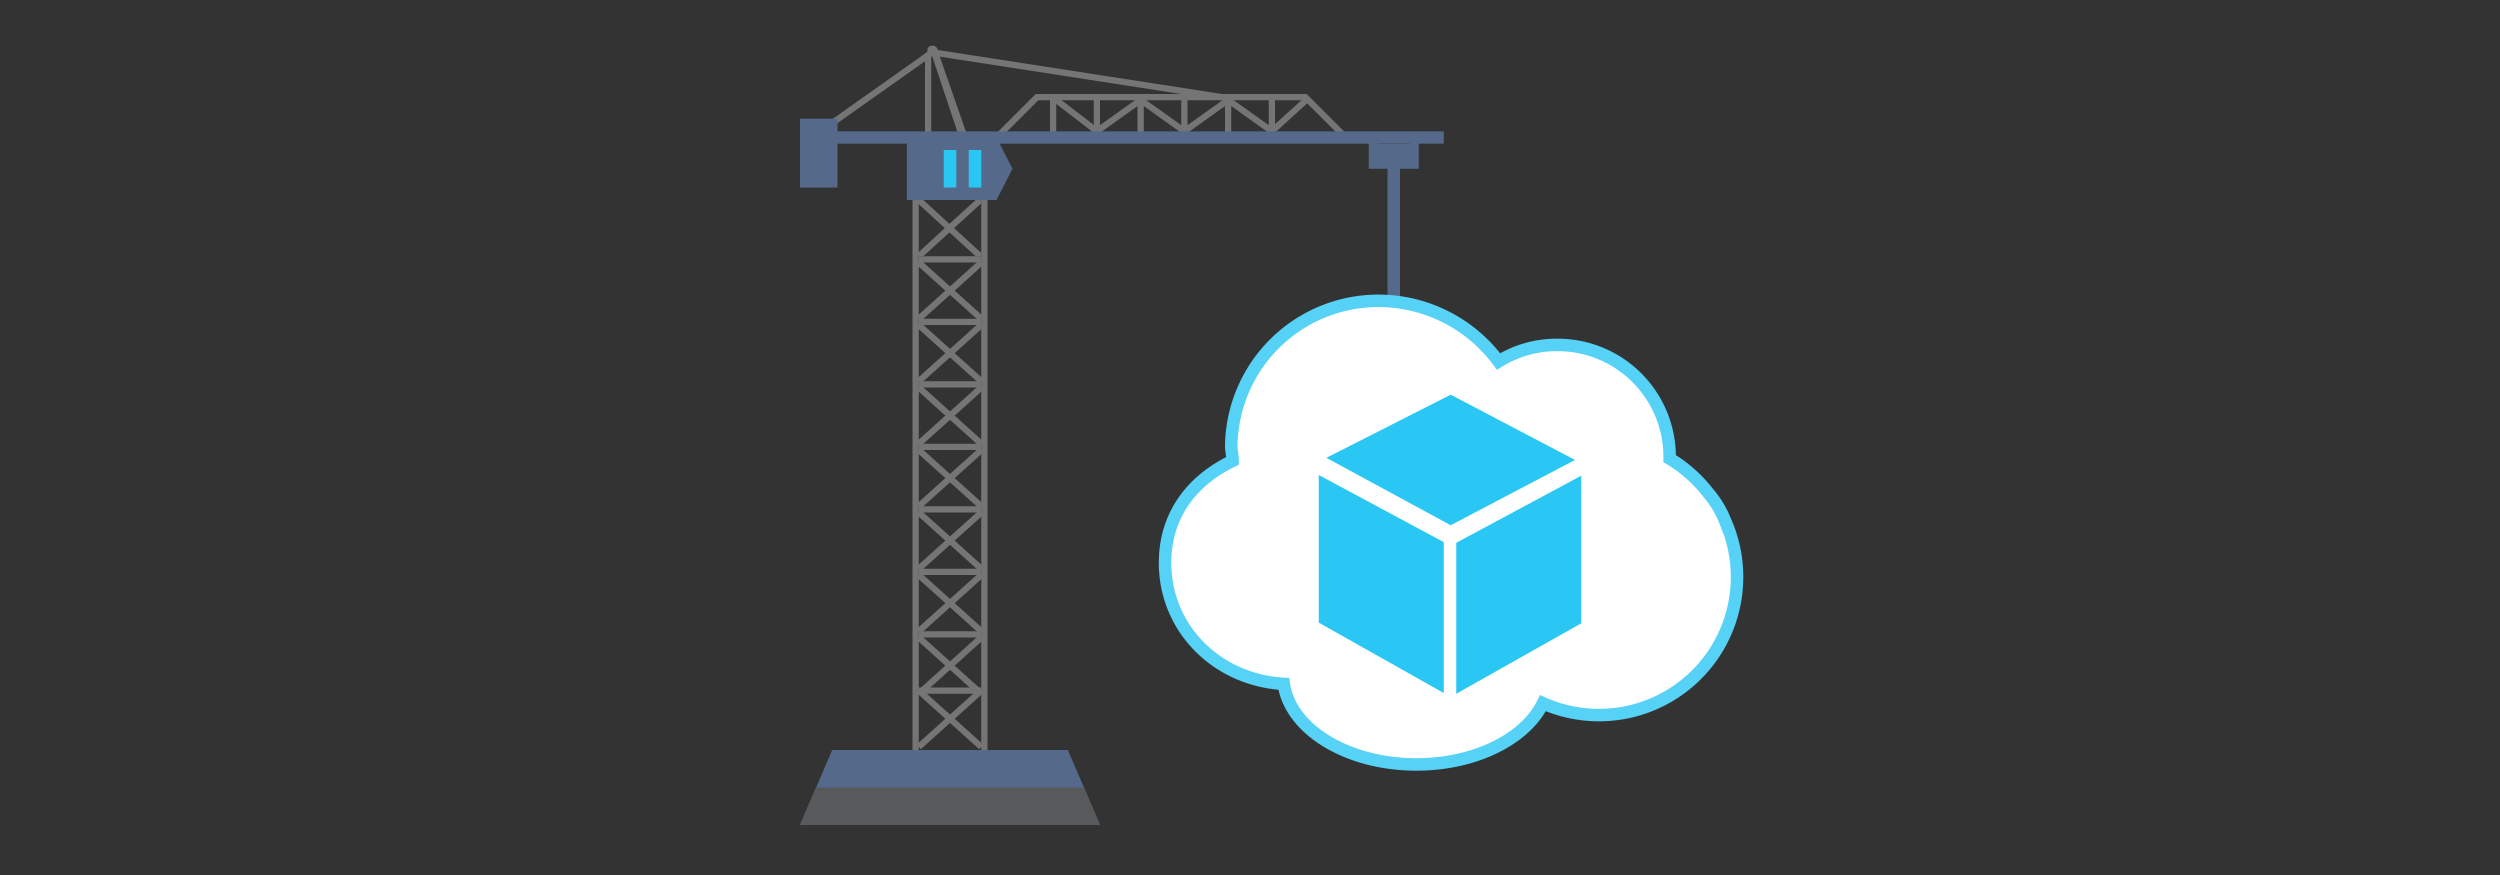 <svg id="ICONS" xmlns="http://www.w3.org/2000/svg" viewBox="0 0 400 140">
  <rect x="0" y="0" width="400" height="140" fill="#333333" stroke="none"/>
  <defs>
    <style>
      .cls-1, .cls-4, .cls-5, .cls-7 {
        fill: none;
      }

      .cls-1 {
        stroke: #757575;
      }

      .cls-1, .cls-4, .cls-7, .cls-8 {
        stroke-miterlimit: 10;
      }

      .cls-2 {
        fill: #757575;
      }

      .cls-3 {
        fill: #556a8a;
      }

      .cls-4 {
        stroke: #2bc7f4;
      }

      .cls-4, .cls-7, .cls-8 {
        stroke-width: 2px;
      }

      .cls-6 {
        fill: #58595b;
      }

      .cls-7 {
        stroke: #556a8a;
      }

      .cls-8 {
        fill: #fff;
        stroke: #55d2f6;
      }

      .cls-9 {
        fill: #2bc7f4;
      }
    </style>
  </defs>
  <title>virtualization-hyperv-api</title>
  <g>
    <g>
      <g>
        <polyline class="cls-1" points="159.01 22.45 165.92 15.54 208.86 15.54 215.45 22.13"/>
        <line class="cls-1" x1="175.5" y1="21.29" x2="175.5" y2="15.79"/>
        <line class="cls-1" x1="168.5" y1="21.29" x2="168.5" y2="15.79"/>
        <line class="cls-1" x1="182.5" y1="21.25" x2="182.5" y2="15.75"/>
        <line class="cls-1" x1="196.5" y1="21.25" x2="196.5" y2="15.75"/>
        <line class="cls-1" x1="189.5" y1="21.25" x2="189.5" y2="15.75"/>
        <line class="cls-1" x1="203.5" y1="21.25" x2="203.5" y2="15.75"/>
        <polygon class="cls-2" points="148.84 8.07 149.91 7.76 154.65 21.36 153.27 21.36 148.84 8.07"/>
        <line class="cls-1" x1="148.5" y1="8.5" x2="148.5" y2="23"/>
        <path class="cls-2" d="M150.06,8.07a.85.85,0,0,1-.92.76.72.72,0,0,1-.76-.76.72.72,0,0,1,.76-.76.85.85,0,0,1,.92.76"/>
        <polygon class="cls-2" points="157 32 156.1 32 151.91 35.82 147.74 32 146.91 32 146.91 32.59 151.16 36.5 146.91 40.41 146.91 41 147.74 41 151.91 37.18 156.1 41 157 41 157 40.47 152.65 36.5 157 32.53 157 32"/>
        <rect class="cls-2" x="146" y="31" width="1" height="95"/>
        <rect class="cls-2" x="157" y="32" width="1" height="93"/>
        <g>
          <line class="cls-1" x1="147" y1="42" x2="157" y2="51"/>
          <line class="cls-1" x1="157" y1="42" x2="147" y2="51"/>
        </g>
        <g>
          <line class="cls-1" x1="157" y1="61" x2="147" y2="52"/>
          <line class="cls-1" x1="157" y1="52" x2="147" y2="61"/>
        </g>
        <g>
          <line class="cls-1" x1="147" y1="62" x2="157" y2="71"/>
          <line class="cls-1" x1="157" y1="62" x2="147" y2="71"/>
        </g>
        <g>
          <line class="cls-1" x1="147" y1="72" x2="157" y2="81"/>
          <line class="cls-1" x1="157" y1="72" x2="147" y2="81"/>
        </g>
        <g>
          <line class="cls-1" x1="147" y1="82" x2="157" y2="91"/>
          <line class="cls-1" x1="157" y1="82" x2="147" y2="91"/>
        </g>
        <g>
          <line class="cls-1" x1="147" y1="92" x2="157" y2="101"/>
          <line class="cls-1" x1="157" y1="92" x2="147" y2="101"/>
        </g>
        <g>
          <line class="cls-1" x1="147" y1="102" x2="157" y2="111"/>
          <line class="cls-1" x1="157" y1="102" x2="147" y2="111"/>
        </g>
        <polyline class="cls-1" points="169 16 175.5 21 182.5 16 189.5 21 196.5 16 203.5 21 209 16"/>
        <rect class="cls-3" x="130" y="21.02" width="101" height="1.96"/>
        <path class="cls-3" d="M226.3,22.11a.71.71,0,0,0-.7.61V23H220.4v-.28a.7.7,0,0,0-1.4,0V27h8V22.72A.71.71,0,0,0,226.3,22.11Z"/>
        <polyline class="cls-1" points="132.56 20.11 149.15 8.37 195.61 15.56"/>
        <rect class="cls-3" x="128" y="19" width="6" height="11"/>
        <line class="cls-1" x1="147" y1="51.5" x2="157" y2="51.5"/>
        <line class="cls-1" x1="147" y1="41.5" x2="157" y2="41.5"/>
        <line class="cls-1" x1="147" y1="31.5" x2="157" y2="31.5"/>
        <polygon class="cls-3" points="159.44 22 145.09 22 145.09 32 159.44 32 162 27 159.44 22"/>
        <line class="cls-4" x1="152" y1="24" x2="152" y2="30"/>
        <line class="cls-4" x1="156" y1="24" x2="156" y2="30"/>
        <line class="cls-1" x1="147" y1="61.5" x2="157" y2="61.5"/>
        <line class="cls-1" x1="147" y1="71.5" x2="157" y2="71.5"/>
        <line class="cls-1" x1="147" y1="81.5" x2="157" y2="81.5"/>
        <line class="cls-1" x1="147" y1="91.5" x2="157" y2="91.5"/>
        <line class="cls-1" x1="147" y1="101.5" x2="157" y2="101.5"/>
        <g>
          <line class="cls-1" x1="147" y1="110.5" x2="157" y2="119.5"/>
          <line class="cls-1" x1="157" y1="110.5" x2="147" y2="119.5"/>
        </g>
        <line class="cls-1" x1="147" y1="110.5" x2="157" y2="110.5"/>
        <line class="cls-1" x1="147" y1="120.5" x2="157" y2="120.5"/>
      </g>
      <rect class="cls-5" x="115" y="1" width="111" height="136"/>
    </g>
    <polygon class="cls-3" points="176 132 128 132 130.58 126 133.15 120 170.85 120 173.43 126 176 132"/>
    <polygon class="cls-6" points="176 132 128 132 130.58 126 173.43 126 176 132"/>
  </g>
  <line class="cls-7" x1="223" y1="25" x2="223" y2="61"/>
  <g>
    <path class="cls-8" d="M276.11,83.58a16,16,0,0,0-2.87-4.81,22.17,22.17,0,0,0-6.1-5.39v-.53a17.9,17.9,0,0,0-17.88-17.66,17.58,17.58,0,0,0-9.49,2.65,23.93,23.93,0,0,0-19.2-9.71A23.55,23.55,0,0,0,197,71.3c0,.88.22,1.54.22,2.43-6.84,3.31-10.81,9-10.81,16.33,0,10.41,8.19,18.75,19,19.36,1,7.23,10.11,12.89,21.21,12.89,9.46,0,17.47-4.11,20.25-9.8a22.09,22.09,0,0,0,29.25-28.94Z"/>
    <g>
      <polygon class="cls-9" points="232.11 84.04 252 73.59 232.11 63.15 212.22 73.25 232.11 84.04"/>
      <g>
        <polygon class="cls-9" points="233 86.85 233 111 253 99.73 253 76.11 233 86.85"/>
        <polygon class="cls-9" points="231 86.74 211 76 211 99.62 231 110.89 231 86.74"/>
      </g>
    </g>
  </g>
</svg>
